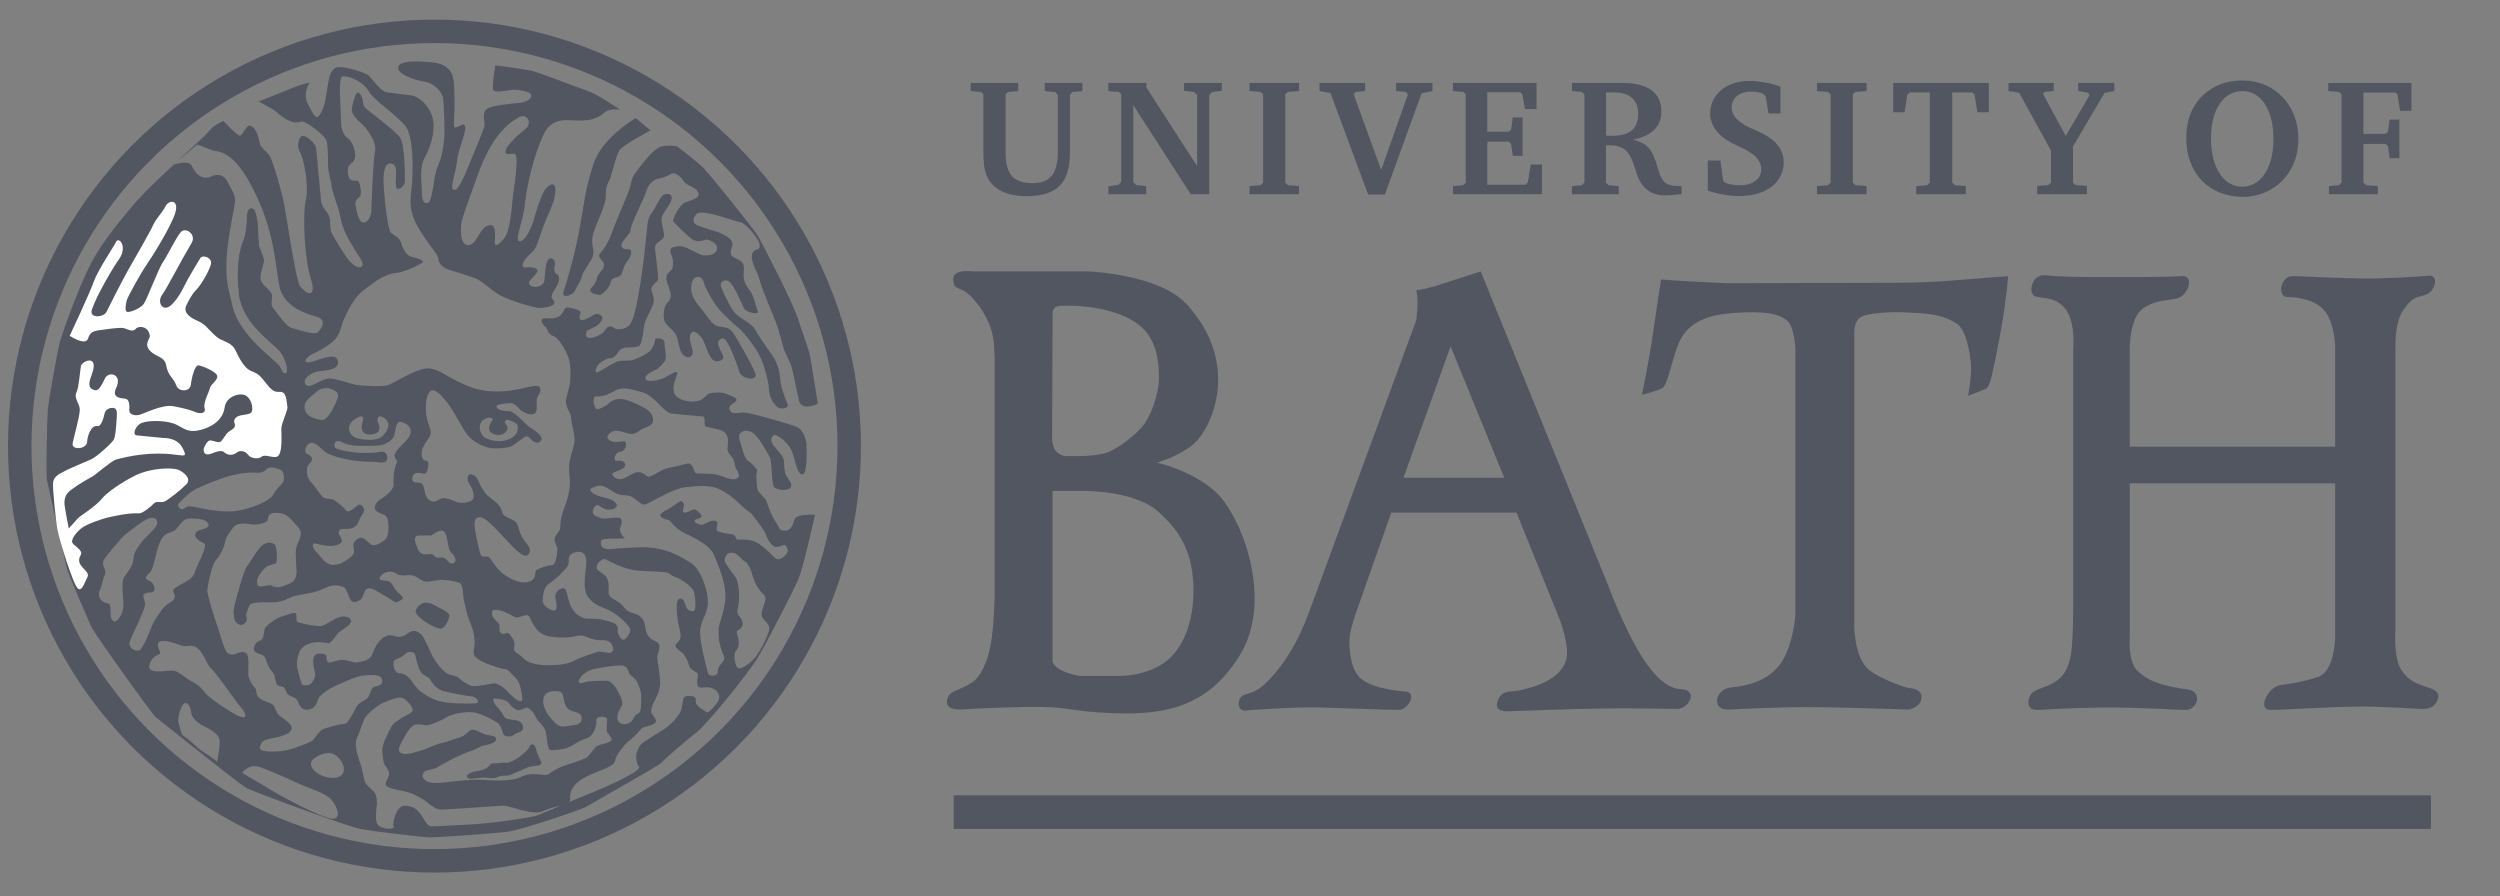 <svg xmlns="http://www.w3.org/2000/svg" width="159" height="57" viewBox="0 0 159 57"><rect x="0" y="0" width="159" height="57" fill="#808080" stroke="none"/><path fill="none" d="M-2.425-1.58h60.165v60.165h-60.165zM-5.238-4.528h65.796v65.795h-65.796z"/><circle stroke="#515661" stroke-width="1.493" stroke-miterlimit="3.864" cx="27.632" cy="28.371" r="26.378" fill="none"/><path fill="#515661" d="M32.54 48.424c.396-.158 1.055-.688 1.134-.924.079-.234.316-.184.369 0 .052.188.211.66.316.818.105.156.105.263-.052.343-.158.079-.561.022-.825.181l-.804.346c-.211.131-.369.146-.633.146-.263 0-.443.117-.574.144-.132.025-.594-.027-.805-.027l-.719.086c-.185 0-.357-.155-.172-.288.185-.131.366-.188.577-.212.211-.027.501-.107.659-.237.158-.133.237-.239.237-.239s.528-.022.791-.052c.264-.032.106.072.501-.085zM27.79 38.57c.233.135.756.351.782.562.026.21-.254.853-.57.853-.317 0-1.78-.812-1.545-1.215.401-.683.943-.422 1.333-.2zM38.165 18.769c-.407-.051-.83-.208-.515-.508.346-.331.259-.619.45-.848.172-.207.364-.424.313-.627-.051-.203-.458-.458-.254-.662.204-.204.56-.763.713-1.221.152-.458.966-2.34 1.119-2.747.153-.407.153-.814.356-1.069.203-.254 1.157-1.676 1.776-1.785.538-.095.947.011.947.011s1.375 1.061 1.664 1.359c.387.398 3.121 3.776 3.466 4.328.182.291 2.298 4.366 2.597 5.4.114.395.529 1.494.69 2.091.059.22.528 3.195.528 3.195s-1.028.488-1.201-.202c-.095-.381-.375-1.872-.477-2.177-.102-.306-.442-.933-.517-1.207-.076-.28-.277-1.039-.379-1.344-.102-.306-.744-1.834-.897-2.241-.153-.407-.285-.921-.349-1.068-.103-.242-.769-1.38-.057-1.573.678-.184-.697-1.663-.988-1.724-.655-.138-2.19-.771-2.742-.598-.206.064-.394.452-.241.655.152.204 1.36.466 1.654.621.251.132.809.351.758.758-.026.214-.263.547.042.752.305.203.762.209.689.868-.072.657.113.906.407 1.31.256.351.33.944.482 1.275.125.27-.768.093-.896-.207-.152-.355-.616-1.4-.897-1.655-.24-.219-.617-.026-.565.229.051.254.575 1.338.839 1.679.312.402 1.144.719 1.347 1.126.204.406.606.917.759 1.172.152.254.751.827.827 1.896.05.71.381 1.435.482 1.688.102.254-.469.345-.655.172-.304-.285-.497-.613-.521-1.07-.03-.551-.354-1.917-.855-2.635-.585-.839-.875-1.155-1.129-1.359-.254-.203-1.028-.925-1.286-1.256-.294-.379-.744-1.123-.897-1.632-.152-.508-.679-.381-.758.069-.076.433-.077.809.483 1.471.559.662.753 1.17 1.211 1.272s.713 0 1.068.611c.356.61 1.254 2.139 1.305 2.494.051.357-.894.27-1.034-.207-.123-.417-.515-1.435-.667-1.688-.152-.255-.27-.572-.575-.368-.306.203.115.796.207 1.034.115.298-.458.512-.712.207-.254-.306-.418-.932-.574-1.218-.138-.252-.478-.59-.647-.509-.341.164-.121.745-.02 1.152.101.407-.226.59-.514.375-.407-.306-.33-1.069-.585-1.424-.254-.357-.661-.561-.712-.917-.051-.356.017-.844.204-1.018.356-.331.203-.636.153-.865-.046-.205-.182-.395-.2-.679-.026-.407.25-.415.352-.618.102-.205.077-.553.015-.76-.069-.23-.292-.542.115-.644.407-.102.572-.033.828.069.254.102.874.47 1.077.47.204 0 .94.017.814-.596-.037-.18-.56-.498-.763-.396-.204.102-.601.124-.83-.052-.298-.229-1.129-1.042-1.18-1.144s.381-1.042.788-1.195c.407-.153.963-.265.811-.621-.152-.355-.749-.436-.902-.69-.153-.255-.575-.676-.88-.473-.305.204-.656.258-.86.309-.203.051-.56.356-.662.764-.101.407-.976 2.017-1.017 2.543-.016.21-.662.712-.56.967.102.254.305.152.509.204.203.05.101.458-.153.763s-.283.67-.356.814c-.123.242-.572.159-.647.401-.145.477-.399.73-.719.923zM41.375 8.291s-1.653.866-1.956 1.239c-.236.292-.56 1.793-.672 1.961-.112.168-.217.442-.217.723 0 .281.049.453-.231 1.182-.28.728-.504 1.12-.616 1.681-.112.559.224.896-.056 1.4-.28.504-.561.812-.617 1.093-.056.28-.329.639-.441.918-.112.281-.897.561-.729.057.168-.505.636-2.014.972-3.751.337-1.737.358-2.635.946-4.4.555-1.663 2.674-2.883 2.674-2.883l.943.78zM35.77 36.391c-.231.256-.591.564-.874.744s-.36.646-.386 1.028c-.026.385.591.718.771.667.18-.051.128-.411.051-.745-.078-.334.154-.616.437-.668.283-.052.257.31.462.951.205.641.745.95 1.028.977.283.026.584-.049 1.184.097.475.115.897.238.846.545-.052.311.205.746.385.695.179-.052.462-.464.411-.668-.051-.205-.745-.926-1.361-1.209-.616-.283-.925-.308-1.311-.822-.385-.514-.18-1.387-.128-2.055.051-.669-.206-.881-.565-.83-.359.051-.583.2-.551.586.025.308-.167.449-.399.707zm-4.017 2.421c-.567-.125-.47.146-.444.319.025.173.371.47.444.567.074.098-.165.812.452.564.162-.062.263.148.411.37.149.224.099.493.074.666-.024.173.321.271.543.519.376.42 1.11.492 1.603.492.494 0 1.208-.021 1.751-.318.418-.229 1.151-.424 1.375-.521.222-.1.714.127.896.033.247-.122.122-.426 0-.599-.123-.173-.482-.218-.654-.192-.173.023-.407-.029-.703-.128s-.443-.246-.888-.124c-.444.124-1.505.124-1.998-.074-.493-.195-.766-.763-.912-1.106-.152-.358-.604.036-.877-.015-.21-.036-.569-.343-1.073-.453zm2.796 5.87c.014.286.242.697.345.826.104.128.483.62.759.688.18.047.711-.067.968-.1.438-.052.545-.669.031-.796-.349-.088-.655-.173-.758-.653-.109-.51-.08-.707-.585-.69-.289.009-.794.033-.76.725zm2.608-1.286c.249-.102 1.42-.125 1.57-.076.149.052.44.359.544.601.035.083.424.69.275.966-.15.274-.31.483-.275.828.026.275.343.441.724.275.38-.167.172-.414.651-.649.185-.091.125-1.097.125-1.222s-.199-.723-.324-.872-.423-.324-.449-.474c-.025-.149-.149-.426-.449-.448-.299-.025-1.503.128-1.968.286-.464.158-.674.486-.749.608-.074.129-.023.327.325.177zm9.119-8.183c-.077.104-.254.273-.154.539.078.207.463.693.668.977.206.282.303 1.408.121 2.026-.106.364.285.485.323.865.042.41-.379.425-.379.579s.325.761-.034 1.172c-.242.275-.04 1.13.171 1.138.338.013.829-.461 1.053-.713.206-.231 1.012-1.63.862-1.965-.203-.451-.531-.418-.458-.89.036-.23.295-.803.219-.982-.077-.18-.208-.203-.464-.588-.257-.387-.359-.85-.437-1.079-.077-.231-.308-.565-.385-.592-.077-.026-.129-.076-.257-.205-.129-.128-.437-.487-.849-.282zm2.923-.481c-.379-.256-.483-.791-.586-.945-.104-.153-.776-1.16-1.007-1.264-.25-.112-.951-.951-1.696-1.336-.745-.388-1.387-.283-2.261-.207-.873.078-2.364 1.054-2.62 1.105-.257.05-.54-.335-.848-.488-.309-.154-.488-.053-.823-.154-.333-.104-.411-.23-.796-.438-.386-.206-.591-.104-.9.025-.309.128.052.386.411.514.361.128.849.154 1.081.438.23.283-.129.412-.386.438s-.513-.152-.694-.281c-.18-.129-.455.307-.352.512.102.205.352.233.558.312.206.076.977-.117 1.156-.015.18.104.086.444.009.6-.078.154.07.526.276.655.206.127-1.434-.055-1.493.195-.127.543.424.56.771.516.446-.057.252-.029 1.542-.104 1.799-.104 2.903.692 3.417 1.002s1.012 1.488 1.063 2.338c.052.849-.41 1.182-.488 1.875-.076.693.396 2.438.498 2.771.103.333.644.144.619-.038-.026-.18.042-.318.221-.552.18-.229.267-.257.112-.616-.154-.359-.28-.759-.28-1.4 0-.643.186-.608.392-1.791.206-1.185-.416-2.405-.699-3.127-.283-.72-1.798-1.311-2.081-1.488-.283-.18-.565-.463-.668-.616s-.36-.078-.591-.283c-.231-.206.296-.421.456-.509.337-.182.747-.566.854-.493.318.218-.062.597.11.701.213.127.594-.298.759-.174.205.155.657.452.138.587-.492.127.059.398.291.374.13-.015.674-.408.916-.202.174.15-.215.555.171.655.158.04.364.114.724.14.359.025.309.359.437.359s.642-.051 1.053.104c.411.153 1.051.768 1.259 1.002.318.359.707-.08.836-.261.128-.181-.065-.535-.194-.511-.128.025-.448.224-.667.075zm-11.357-9.524c-.206.257-.003.874.177.823.301-.085.589-.268.667-.344.077-.078.379-.376.919-.299.54.077 1.347.54 1.475.617.129.077.476.319.456.715-.02.396-.436.414-.738.596-.234.14-.412.309-.694.282-.283-.025-.796-.282-1.079-.18-.283.103-.54.36-.283.565.257.206.627.107.91.082.283-.025.193.609-.172.655-.412.051-.523.627-.241.586.539-.078.616.293.436.447-.18.154-.61.241-.712.346-.103.102.192.379.449.379.256 0 .714-.283.827-.347.332-.182.602-.11.893.14.245.207.797-.412 1.414-.517.617-.103 1.101-.294 1.287-.271.275.033.281.593.436.617.154.025.82.015 1.206.063.386.052.993.409 1.304.299.455-.157.058-.555.007-.71-.052-.152-.052-.333-.129-.514-.077-.182-.36-.385-.385-.642-.026-.258.231-1.028-.437-1.233-.668-.207-.986-.171-1.011-.326-.026-.154.035-.523-.12-.549-.154-.025-1.878-.146-2.087-.209-.421-.13-1.073-1.153-1.767-1.332-.693-.18-1.202-.4-1.773-.078-.593.339-.927.366-1.235.339zm-6.533 1.542c.138-.161-.271-.327-.621 0-.367.345-.092.998.207 1.119.305.124.823.297 1.356.109.391-.138.689-.338.689-.821 0-.207-.298-.354-.555-.434-.265-.083-.309.102-.256.206.051.102.302.244.025.553-.271.302-.773.185-.951 0-.239-.249.03-.643.106-.732zm-8.893.031c-.36.359-.237.743.046.974.225.184 1.153.309 1.608.138.368-.138.658-.625.632-.907-.019-.205-.18-.385-.437-.488-.257-.103-.308.205-.206.411.103.206.206.668-.462.72-.668.052-.637-.479-.54-.771.156-.462-.101-.514-.641-.077zm6.313 8.405c-.352-.316-.18-1.412-.643-1.438-.211-.012-.513.206-.667.309h-.771c-.462.053-.206.51-.077.85.206.539.745.283.899.334.155.052.181.229.386.229.206 0 .359-.104.617.205.347.415.77-.027.256-.489zm-8.634-10.235c-.54.437-.797.635-.706 1.092.103.513.874.667 1.131.667s.591-.564.745-.898c.138-.299.343-.676.163-.86-.226-.231-.87-.463-1.333-.001zm2.344 3.379c-.344-.045-.444-.098-.805-.253-.359-.154-.452.312-.298.415.155.103.644.229 1.378.297.438.042 1.102.013 1.311-.022.203-.034.574-.137.601.303.032.515-.527.309-.739.312-.272.003-.967-.032-1.379-.086-.411-.052-1.425-.274-1.792-.528-.247-.17-.458-.495-.817-.598-.36-.103-.661.561-.378.69.168.077.506.276.207.574-.414.416-.131 1.041.023 1.195s.627.835.781.989c.154.153.548.071.702.175.082.055.566.395.771.668.154.206.463-.104.72-.309.257-.207.514.205.411.41-.103.207-.154.207-.36.67-.205.461-.668.41-.976.41-.308 0-.256.309-.256.309s.205.309.205.462-.36.31-.72.31c-.359 0-.719-.104-.976-.156-.256-.051-.18.312.051.518.207.186.462.691.925.821.179.051.583-.017.72-.104.289-.185.771-.427.771-.719 0-.294-.201-.557.242-.822.344-.207.605.205.812.359.205.154.591-.026.899-.282.309-.257.252-.974.18-1.312-.078-.358-.413-.272-.694-.516-.36-.308.18-.719.18-.719s.95-.54.899-1.025c-.053-.514.068-1.08.206-1.361.091-.188-.329-.221-.046-.683.241-.395.868-.783.919-1.194.051-.412-.273-.588-.581-.69-.309-.104-.363.343-.43.735-.072.418-.483.644-.874.736-.291.066-1.448.068-1.793.021zm3.355 13.247c-.207.206-.442.276-.655.38-.252.122-.073.9.276.861.204-.021.585.209.758.481.166.267.458.612.586.688.286.171.552.414 1.103.587.606.188 1.894.186 2.331.159.437-.025.098-.41-.159-.438-.256-.025-1.663-.249-1.997-.402s-.6-.5-.676-.681c-.077-.181-.447-.221-.602-.478-.154-.258-.292-.777-.344-1.06-.052-.276-.458-.257-.621-.097zm11.766 5.234c-.203.181-.373.164-.678.316-.305.152-.634.447-1.143.523-.248.039-.657.104-.784.029-.127-.076-.185-.836-.235-1.113-.05-.279-.432-.659-.534-.765l-.229-.405c-.152-.254-.407-.435-.534-.381-.127.051-.229.127-.407.152-.178.021-.483-.206-.636-.436-.153-.229-.687-.305-.916-.305-.228 0 .026.432.179.561.153.128.355.482.432.609.076.127.432.178.687.202.254.025.508.181.508.483 0 .307-.432.307-.559.434-.127.125-.339.163-.568.088-.229-.076-.167-.477-.42-.757-.145-.159-.869-.553-1.429-.704-.559-.154-1.603.074-1.908.279-.305.202-1.043.508-1.246.508-.204 0-.395-.092-.726-.041-.331.053-.7.805-.827 1.035-.127.229-.391.665-.034.792.355.126.925-.108 1.231-.185.304-.075.94-.406 1.246-.457.306-.051.683-.229 1.069-.33.422-.11.544-.271.748-.45.204-.177.497-.017.7.085.204.102.451.173.757.225.306.051.28.252.195.336-.12.121-.365.213-.67.265-.305.051-.638.286-.829.341-.269.074-.869.354-1 .414-.286.129-1.169.615-1.272.691l-.643.168c-.204.104-.333.39-.028.617.306.229.864.163 1.373.111.509-.051 1.597-.216 2.436-.141.841.076 1.833.035 2.213-.168.381-.203.708-.222 1.064-.195.356.023.631.1.784-.028.153-.128.602-.405 1.009-.532.407-.127 1.048-.34 1.303-.467.255-.127.426-.484.62-.681.207-.205.482-.171.793-.31.21-.096.265-.104.24-.23-.025-.128-.199-.321-.275-.426-.076-.103 0-.647 0-.824 0-.18-.74-.279-.689.102.036.285-.165.787-.368.965zm.525-11.07c-.302.502-.078.481.324.799.405.321.277.805.302 1.157.025.352.482.475.683.626.202.149.367.456.619.582.251.125.52.098.796.396.277.304.171.689.367 1.058.255.473.655.326.754.681.058.21-.101.503-.126.704-.025.201.181 1.08.181 1.732 0 .653-.508 1.233-.558 1.61-.051.376.101.327.276.679.176.354-.79.432-.891.558-.1.126-.636.692-.764.764-.241.14-.896.948-.931 1.293-.069.69-2.964.793-2.861 2.413.032.497-.724.346-1.724.793-.677.305-2.088-.346-2.516-.346-.427 0-3.654.277-4.067.242-.329-.027-.857-.539-1.04-.641-.401-.219-.681-.42-1.335-.546-.654-.125-.99-.228-1.04-.378-.051-.148.147-.404.198-.607.05-.199-.101-.478-.227-.604s-.196-.771-.196-1.002c0-.365.321-.962.519-1.372.196-.412.429-.44.63-.616.201-.177.854-.339.784-.615-.05-.201-.276-.486-.553-.662-.301-.192-.823.063-1.275.24-.452.176-1.141.809-1.241 1.033-.1.227-.288.821-.471 1.227-.182.4 0 1.02.254 1.746.078.226.141.625.217.93.076.301.377.501.578.701.201.203.197.483.224.66.025.178-.19 1.129.036 1.455.226.326 1.119.348 1.018.146-.082-.164.139-1.335.691-1.335 1.127 0 1.154 1.126 1.636 1.298.107.039.917-.019 2.386-.095 2.024-.104 4.256-.521 4.343-.553.151-.049 2.037-.846 2.138-.896.1-.052 1.31-.528 2.24-.931.931-.402 2.309-1.094 2.184-1.287-.414-.646-.035-1.303.166-1.479.276-.239 1.421-.905 1.565-1.018.481-.38.835-.837.925-1.072.089-.235.104-.646.196-.841.083-.178.832-.171.756.18-.069.321.413.555.654.727.194.139.648-.521.724-.621.31-.413-.073-1.055-.903-.93-.623.096-.311-.662-.336-.839-.025-.178-.538-.243-.588-.616-.017-.129-.185-.496-.336-.672-.15-.177-.504-.332-.504-.533 0-.176.258-.229.308-.504.05-.274-.089-.677-.14-.951-.05-.277-.22-1.39.056-1.515.277-.125.348.229.448.505.101.275.51.344.56.168.05-.176.045-.689-.056-1.094-.101-.4-.879-.859-1.106-.938-.226-.074-.276-.125-.503-.276-.226-.147-1.74-.097-2.302-.215-.691-.146-1.251-.433-1.527-.582-.278-.144-.267-.173-.619.079zm-16.875 12.215c-.534-.229-1.294.235-1.395.459-.172.38.275.792.793.965.403.136 1 .172 1.206-.207.226-.414-.235-1.06-.604-1.217zm-.655-1.587c.201-.075.655-.207.992-.288.154-.037.424.001.525-.126.101-.126.432-.63.532-.882.101-.251.302-.401.605-.554.302-.15.338-.547.453-.73.133-.212.688-.084.651-.521-.038-.438-.785-.336-1.138-.311-.352.023-.792.206-1.275.414-.398.17-.722.306-1 .48-.277.178-.579.408-.655.588-.075.176-.108.405-.309.559-.202.15-.58.227-.781 0-.201-.227-.19-.505-.392-.605-.201-.101-.437-.16-.515-.301-.108-.195-.106-.343-.252-.404-.163-.065-.35-.01-.427-.25-.094-.287-.048-.521-.288-.756-.285-.279-.351-.897-.552-1-.201-.101-.585-.178-.585-.38 0-.231.141-.509.392-.559.276-.058.227-.556.303-.757.076-.201.705-.68 1.158-.805.454-.127.68-.252.806-.178.126.075-.025.479.126.555.151.075 1.31.353 1.611.227.303-.125.932-.604 1.31-.578.378.023.555.176.428.429-.125.251-.705.479-.855.729-.152.251-.479.554-.479.554s-.277-.05-.579-.075c-.302-.025-1.108.051-1.334.654-.227.604-.126 1.008-.076 1.184.05.178.177.683.227.808.05.126.403.126.554.024.151-.102.355-.492.304-.695-.05-.2-.276-1.031.069-1.207.249-.121.68-.012.655.142-.025.147.04.431.241.379.201-.052.591-.173.793-.173.201 0 .715.193.896.173.872-.104.946-.417 1.034-.653.24-.654.765-1.25 1.344-1.035.551.203.808-.176 1.059-.276.252-.101.403-.024.63.151.227.175.528 1.031.806 1.512.276.479.657.88.884 1.007.226.125.648.161.723.263.076.102.523.446.825.521.303.076 1.306-.167 1.457-.167s.584.251.812.503c.227.253.274.271.476.449.202.176.501.305.477.027-.025-.277-.118-1.041-.42-1.316-.302-.277-.47-.57-.697-.57-.226 0-.752-.205-.872-.242-.437-.137-.818-.361-.98-.505-.224-.194-.08-.687-.065-.877.022-.306-.069-.807-.219-1.167-.345-.828-.345-1.139-.444-1.512-.118-.447-.037-1.077-.313-1.18-.277-.101-.931-.238-1.379-.17-.503.076-.713.16-.964.033-.252-.128-.462-.396-.966-.347-.504.052-.582-.036-.758-.14-.175-.101-.438-.125-.689 0-.252.127-.436.397-.208.449.226.051.503.023.629.176.126.15.202.377.378.556.176.177.428.354.353.454-.076.1-.403.275-.479.226-.075-.05-.49-.325-.817-.503-.327-.177-.647-.467-.958-.361-.203.067-.237.57-.414.696-.177.124-.456.236-.607.068-.152-.175-.286-.787-.462-.862-.176-.074-.634-.217-1.137.034-.504.253-.811.296-1.035.345-.31.069-.689.104-1.034.207-.273.082-.655.381-1.344.381-.481 0-1.406-.062-1.482.24-.075.303-.253.485-.152.711.101.229-.251.684-.604.381-.353-.304-.202-1.06-.126-1.311.075-.252.543-2.071.745-2.298.201-.229.689-1.179 1.068-1.413.269-.166.654-.143.755.107.101.252.126.981.025 1.107l-.554.177c-.251.151-.665.724-.64.95.026.229-.065.357.313.333.377-.024.482-.133.583-.058.101.074.432.187.759.035.327-.15.898-.153.848-1.035-.05-.881-.101-1.258.05-1.61.151-.353.403-.729.025-1.134-.378-.402-.652-.813-1.154-.863-.95-.094-.628.403-.804.529-.177.125-.641.259-1.069.184-.428-.074-.898-.072-1.103.241-.248.38-.428.539-.479.866-.05.328-.302.854-.529 1.107-.227.252-.256.439-.372.815-.111.362-.216.971-.242 1.173-.025.202.462 1.788.638 2.268.177.479.428 1.512.63 1.688.201.177.402.15.629.05.227-.099.529-.149.654.103.126.25.034 1.136.068 1.343.042.248.285.622.411.748s.05.274.151.479c.101.2.252.274.503.377.252.102.504.15.604.379.101.227.125.428.428.629.302.201.654.453.654.705s-.327.401-.73.527c-.403.126-1.034.154-1.158.377-.127.229-.269.422.058.521.328.103 1.244.092 1.849-.11.604-.202 1.275-.442 1.391-.61.111-.164.393-.571.594-.647zm-6.579.819c.014-.529-.691-.844-1.02-1.014-1.138-.586-.605-1.068-1.034-1.413-.386-.309-.674 1.037-.571 1.218s.104.722.386.875c.283.152.713.608.919.779.156.133 1.045.647 1.149.828.001 0 .158-.742.171-1.273zm1.424 1.968c.164.099 1.469.854 1.829 1.085s2.959 1.661 3.808 1.815c.849.152.323-1.031-.154-1.367-.56-.394-1.212-.528-2.137-.965-.925-.438-1.949-.844-2.179-.926-.757-.273-1.167.358-1.167.358zm-5.91-6.82c-.077.566 1.037.311 1.448.311s.747.418 1.235.677c.487.257.693.487.925.796.231.311 1.729 1.266 2.004 1.389.694.309.591-.076.206-.541-.466-.558-1.588-2.232-1.922-2.488-.217-.168-.529-1.276-1.068-1.379-.54-.104-.275.137-1.068-.141s-1.197-.258-1.207.034c-.011.321.292.53.05.635-.294.122-.475.244-.603.707zm-.621-.965c.463-.488.644-1.408 1.055-2.051.411-.646.617-.848.9-1.002.282-.153.359-.336.23-.616-.098-.218 0-.283.463-.54.462-.258.749-.344.903-.857.103-.343.847-1.643.551-1.758-.295-.117-.603-.331-.551-.587.051-.256.485-.267.716-.396.231-.129.154-.283-.077-.438-.232-.151-.849-.179-1.157-.127-.309.051-.463.438-.745.692-.283.258-.499.074-.848.539-.308.41-.463 1.517-.617 1.899-.154.386-.231.284-.386.54-.154.26.309.206.437.489.128.28.129.498-.128.514-.85.054-.339.4-.39.812-.046.371-.851 1.957-.977 2.334-.102.31.262.631.621.553zm-1.957-2.975c.242.127-.026.804.269 1.08.215.199.583-.312.655-.793.089-.601-.215-1.562.081-2 .295-.438.55-.709.577-1.173.026-.462.361-.819.577-1.104.216-.283.794-.752.901-1.034.106-.284-.092-.518-.469-.413s-1.119.726-1.544 1.046c-.217.163-1.237 1.393-1.34 1.574-.253.445.292.6-.028 1.16l-.184.689c-.296.49.021.89.505.968zm4.766-6.039c.197-.123.264-.189.56-.143.296.051 1.79.43 2.801.281 1.011-.148 2.125-.66 2.297-.98s.492-.636.64-.811c.148-.172.089-.73-.107-.809-.197-.071-.668-.299-.915-.053s-.481.239-.753.215c-.271-.023-.881.032-1.526.194-.516.129-1.848.644-2.297.896-.44.248-.86.723-1.008.869-.148.153.111.463.308.341zm.864-23.169l-1.535 1.297s1.006-.355 1.19.059c.271.612.735.919 1.24.677.444-.211.832-.081 1.057.38.259.527.504.773.447 1.283-.103.925-.899 3.726-.359 5.704.271.999.154 1.438 1.258 2.8.584.72 1.773 1.671 1.928 1.876.154.206.206.565.411.462.206-.103-.025-.976-.437-1.439-.411-.462-2.338-1.747-2.544-3.545-.206-1.799.052-2.929.257-3.392.206-.462.25-1.333.25-1.591 0 0-.004-.577.345-.505.267.055.368 1.019.368 1.378 0 .36.065 1.027.065 1.027s.308.719.308.925c0 .205-.308.925-.205 1.233.103.309.514.566.668.822.154.257-.104.668.102.925.206.258.822 1.182 1.182 1.285s1.466.492 1.671.286c.206-.205.668-.794-.103-1-.771-.206-1.979-.675-2.287-1.753-.309-1.079-.221-3.314-1.608-6.14-1.387-2.827-2.292-2.526-2.774-2.711l-.895-.343zm17.791 2.077c-.953 2.688-1.065 2.773-1.009 3.613.056.84.588.896.924.392.337-.504.49-.907.924-.952.298-.03.354.418.298.978-.056.56.375.171.655-.221.279-.392.411-1.645.468-2.316.057-.672.182-1.191.215-1.743.036-.551.143-1.241-.138-1.241-.28 0-.517.104-.517-.138 0-.376.956-1.202 1.275-1.448.448-.344.105-1.043-.448-.724-.653.379-1.695 1.111-2.647 3.8zm-16.121-3.572s.9.986 1.068.931c.168-.056.39-.677.61-.634.424.083.575.837.631 1.117.056.28.451.56.601.76.252.336.84 2.548.953 3.109.112.561.723 4.83 1.009 5.21.504.672 1.037.663.7-.392-.42-1.317-.557-4.116-.333-5.068.224-.953-.155-2.731-.379-3.068-.224-.336-.065-.887.104-1 .168-.112.818.311.931.758l.321 3.447c.112.42.404.601.506.896.126.366-.001.729.167 1.065.168.336.849 1.473 1.144 1.796.344.379.724.517.817.221.1-.318-1.121-1.513-1.4-2.969-.179-.928-.588-1.654-.588-2.241-.124-.318-.113-.571-.174-.744-.074-.211.008-1.663-.16-2-.168-.336-1.35-1.26-1.592-1.155-.588.251-1.317-.394-1.602-.637-.196-.167-1.094-.646-1.094-.646s1.777-.689 2.174-.87c.36-.164 1.068-.333 1.068-.333s-.489.729-.103 1.378c.286.482.474 1.225.838.525.523-1.007.261-2.61.97-2.86.325-.115 1.737.252 2.073.533.147.123.728.979 1.092 1.036.499.077 1.135.154 1.524.199.692.08 1.209.801 1.372 1.261.448 1.26-.527 2.858-.527 2.858s-.206.473-.137 1.344c.066.854-.036 1.4.356 1.4s.392-1.681.672-2.297c.28-.615.354-1.176.418-1.688.069-.551-.013-2.443-.068-2.724-.056-.28-.462-.909-1.189-1.021-.728-.112-1.905-.56-1.625-1.009.28-.448 2.129-.225 2.409-.168.28.057.918.213 1.061.992.138.759.056 2.573.034 2.896-.034.517.508-.094.655.035.277.241-.336 1.322-.448 2.275-.112.952-.518 1.813-.181 1.87.335.056.896-1.513 1.456-2.857.56-1.344.467-1.21.467-1.378 0-.168-.164-.708.172-.931s1.448-.31 2.104-.379c.479-.051.75-.301.688-.517-.062-.216-.953-.332-1.172-.311-.344.035-1.055.208-1.227.035-.12-.121.122-1.587.122-1.587s1.647.206 2.314.343c.386.081 2.844 1.04 3.516 1.265.672.224 2.114 1.218 2.114 1.218s-.629-.144-.996.176c-.582.509-1.162.509-1.709.509-.582 0-1.634-.292-2.194.94-.561 1.232-1.037 3.109-1.149 4.286-.111 1.176-.663 2.345-.392 2.437.354.12.826-.826 1.026-1.625.143-.57.412-1.25.564-1.528.168-.308.727-.801.727-.073s-.428 1.395-.764 2.291-.38 1.353-.741 1.663c-.588.505-.78 1.009-.336.953.345-.044.862.025.654.335-.25.375-.654.562-.43.785.225.224.849.123.913-.268.064-.391.039-1.133.264-1.357.224-.224.501.071.392.449-.173.597.448.322.241 1.011-.081.268-.494.781-.437.949.056.167.644.532-.672.672-.39.041-2.109-.533-2.58-.794-.62-.345-1.135-.925-1.62-1.103-.532-.196-1.629-.517-1.792-.586-.327-.139-.535-.43-.535-.654 0-.225-.56-.84-.952-1.457-.393-.616-.953-1.345-.784-2.689.167-1.345.167-3.585-.336-4.257s-2.045-1.681-2.353-2.241c-.309-.559-1.135-.96-1.64-.96-.354 0-.114 2.239-.125 2.866-.01.583.251.988.437 1.088.187.1.491.647.462 1.134-.034.586-.576.346-.452 1.137.084.533.365.393.589.421.2.025.297.893.168 1.008-.151.134-.336.252-.28.532.056.28.167 1.12.503 1.12.337 0 .504-.504.504-.784s.112-3.193.225-3.697c.112-.504-.225-1.036-.504-1.429-.28-.392-1.072-.872-.959-1.376.112-.504.251-1.037.413-.964.31.137.267.728.379.896.113.167 1.896 1.441 2.268 1.949.309.42.317 2.437.309 2.773-.011.39-.499.67-.555.361-.105-.575.216-1.442-.343-1.481-.391-.028-.503.56-.447 1.457.056.896.251 2.801.476 2.969.224.168.504.252.616.588.112.335.285.826.701.924.477.112.896.252.588.42-.484.264-1.177.558-1.513.587-.952.084-1.665.765-2.134 1.104-.62.449-1.068 1.379-1.344 2.034-.049.116-.16.808-.552 1.172-.464.431-1.083.725-1.378.861-.364.168-.697.629-.138.517.561-.112 1.653-.701 1.765-.056.102.585-.924.589-1.288.645-.351.055-1.093.504-.729.868.258.257.997-.446 1.513-.42.56.028 1.261.364 1.765.42.504.056 1.525.125 1.933 0 .364-.112 1.849-1.12 2.605-1.063.562.041 1.175.513 1.68.756.644.308 1.33.742 2.787.713 1.466-.028 2.445-.605 2.585-.241.135.351-.179.429-.208.793-.026.352.065.659-.103.827-.213.213-.763-.039-.931-.207-.167-.168-.376-.429-.601-.429s-.98.057-.925.225c.056.168.28.28.785.28.392 0 1.12.925 1.344 1.036.225.113.84.562.729.786-.111.224-.252.224-.449.14-.257-.11-.293-.403-.573-.347l-.882.627c-.393.131-1.166.193-1.569.056-.524-.177-.926-.411-1.205-.756-.33-.41-.588-.98-.98-1.597-.393-.617-.952-1.316-1.288-1.26-.336.056-.449.784-.392 1.428.06.69.392 1.121.28 1.401-.112.281-.542.688-.56 1.148-.028.67.427.374.427.654 0 .279-.074.724-.298.666-.225-.06-.667-.131-.717.222-.056.393.173.303.476.362.287.06.277.489.333.656.056.169.105.377.357.489.419.187.488-.241.93-.168.424.07.488.17.758.252.364.11.875-.016.988-.184.112-.169.022-.628-.146-.852-.168-.223-.304-.682-.027-.729.336-.056.53.376.586.545s.276.519.482.759l.64.519c.251.251.308.446.364.646.077.27.701.363.869.588.167.225.167.672.448 1.062.28.393.588.645.308.982-.281.334-1.037-.562-1.568-1.123-.465-.486-1.121-1.258-1.513-1.258-.393 0-.393.418-.224 1.203.167.783.252 1.229.364 1.287l.417.021c.112.057.508.816 1.012 1.152s1.069.603 1.573.435c.504-.168.332-.601.444-.711.113-.113.729-.339 1.008-.339.28 0 .341-.887.341-1.055s-.229-.432-.173-.654c.057-.226.345-.477.345-.588 0-.11.044-.752.207-1.172.196-.504.513-1.377.401-2.16-.063-.448-.055-.869.112-1.431.168-.561.257-.792.168-1.288-.096-.532-.188-.798-.188-1.084 0-.253-.391-.62-.322-1.103.032-.222.259-.846.275-1.288.035-.895-.044-1.211-.207-1.584-.229-.529-.602-1.056-.792-1.126-.532-.196-.391-.481-.616-.649-.141-.106-.363-.449-.083-.504.28-.057.477.055.869-.084.422-.151.393-.616.617-.616.223 0 .938.165.869.337-.085.214-.25.747.587.276.243-.138.392-.306.672-.137.28.167.028.448-.14.616s-.756.336-.756.449c0 .112-.113.392.224.392.336 0 .755-.252.868-.364.111-.112.189-.365.42-.365.28 0 .168.224.672.168.504-.056.701-.28.924-1.177.225-.896.473-2.642.585-3.65l.206-1.953c.047-.276.189-.559.302-.67.112-.112.448-.896.672-1.065.224-.167.729-.111.503.393-.223.504-.56.745-.594 1.12-.03.34.203.84.147 1.121-.057.28-.617.336-.561.784.056.449.196 1.596.196 1.877 0 .28-.525.392-.413.785.112.391.217.644.049.979-.168.336-.452.91-.508 1.134-.057.224-.134 1.31-.345 1.402-.368.161-.896 0-1.164.209-.22.173-.335.561-.616.561-.28 0-.504.167-.728.336-.224.168-.392.7-.057.532.336-.168 1.093-.701 1.374-.701.28 0 .644 0 .812-.056s.729-.28 1.008-.504c.28-.225.405-.702.405-.814 0-.112.575-.064.575.161 0 .224.169.961.057 1.185-.112.225-.517.561-.517.561s-.8.307-.744.588c.056.28.7.14 1.036.028.336-.112.868-.532.981-.42.112.111-.364.729-.196 1.289.168.56 1.232.671 1.625.503.392-.168.44-.381.608-.437.168-.056.754-.112 1.034 0s.711.241.711.409-.561.308-.449.589c.113.28.309.28.645.224.336-.056.728.057 1.176.168.448.112 1.847.506 2.421.713.321.116.667.595.667 1.379s-.029 1.644-.253 1.654c-.414.022-.453-1.002-.733-1.561-.302-.604-1.009-1.037-1.12-.925-.112.112-.308.309.083.756.393.448.588.674.588 1.008 0 .337.046.598.101.744.07.185.406.498.347.74-.082.34-.857.262-1.082.063-.174-.153-.123-1.661-.291-1.941-.169-.28-.7-1.345-1.149-1.568-.447-.225-.924 0-.755.504.168.504.279 1.175.56 1.344.28.168.555.559.555.559l-.052.338s0 .785.112 1.011l.504.56c.056.168.336 1.01.616 1.401.28.391.173.552.565.552.393 0 .511-.312.623-.703.112-.392 1.308-.308 1.308-.308s-.714 3.268-1.058 4.112c-.128.315-1.953 3.961-2.615 5.027-.685 1.107-3.312 4.317-3.888 4.727-.42.301-2.185 1.819-2.24 1.933-.057.11-4.511 2.624-4.792 2.792-.279.168-4.077 1.449-4.917 1.562-.84.109-4.748.397-5.141.359-.627-.062-3.444-.361-4.315-.546-.884-.185-6.828-2.373-7.238-2.619-.568-.34-5.498-4.312-5.722-4.479-.224-.168-3.91-5.312-4.102-5.756-.168-.395-1.529-3.436-1.585-3.826-.057-.395-1.186-5.158-1.241-5.549-.057-.395.01-3.776.069-4.449.067-.767.577-3.438.689-3.999.111-.56 1.064-3.188 1.792-4.757.729-1.568 1.765-2.828 2.942-4.228 1.176-1.401 4.545-4.319 4.826-4.711.279-.388.918-.639.918-.639zm-9.617 26.438c-.011.243.757.529.552.863-.429.701.639.977.432 1.391-.207.413-.343.896-.586.758-.31-.172-1.19-3.08-1.328-3.769-.07-.353-.31-2.481-.276-2.964.034-.483.568-.648.62-.689.173-.138 1.626-.734 1.827-.827.334-.154 1.31-1.036 1.414-1.242.103-.206.145-.737.172-1.172.023-.368.092-.758-.137-.828-.271-.081-.569.088-.621.345-.052.257-.211.843-.448.793-.437-.092-.655.731-.655.966 0 .506-.954.586-.931.172.014-.246.448-1.655.46-2.172.008-.384-.403-.734-.207-1.126.157-.314.234-1.492.283-1.688.207-.379 1.137-.655.69.552-.133.357-.313.816.084.976.23.091.378.083.743-.701.241-.517 1.137-.275.724.586-.355.741.468.635.648.711.179.078.212.431.183.667-.04.332.34.404.621.345.28-.06 1.467-.688 2.176-.555.822.154 1.169.279 1.427.383.257.103.668.103.565-.258-.103-.359.285-1.014.336-1.271.051-.257.551-.526.459-.804-.091-.277-.975-.623-1.181-.648-.234-.029-.437.771-.488 1.233-.052.462-.767.467-.921.059-.207-.551-.517-.586-.654-1.31-.095-.498-.552-.518-.897-.792-.613-.492-.112-.862-.138-1.069-.073-.602-.694-.678-.903-.434-.217.253-.573-.036-.805-.062-.342-.038-1.2.102-1.566.15-.518.069-.584.323-.658.53-.172.482-1.164-.182-1.164-.182s1.285-2.724 1.547-3.485c.224-.653 1.316-2.287 1.378-2.448.172-.448.792.242.206 1.069-.371.522-1.412 2.271-1.723 3.205-.19.568.75.498.93.138.117-.234 1.002-2.003 1.414-2.723.411-.719 1.371-2.38 1.551-2.792.177-.405.587-.794.793-1.206.206-.412.877-.447.62.413-.26.875-1.518 2.873-1.827 3.31-.293.415-1.224 2.052-1.275 2.309-.052.257-.12.638.034.689.154.051.863-.208 1.069-.517.205-.308.958-2.294 1.215-2.654.257-.359.82-1.536 1.128-1.896.309-.359 1.019.136.69.689-.759 1.275-1.545 2.853-1.862 3.274-.37.493.036 1.206.621.621.513-.514.743-1.124.999-1.586.257-.463.639-1.087.793-1.344.155-.256.785-.033.682.378-.103.411-.615 1.312-.924 1.62-.308.309-.484.691-.639.999-.154.309 0 .575.322.781.408.262.61.244.919.552.308.308.61.672.919.827.308.155.745.263.951.674.206.411.514 1.156 1.053 1.362.438.167.566.333.849.694.403.514.565.638.925.616.437-.026.411.514.488.925.048.257-.386 1.027-.386 1.439s.09 1.567-.257 1.748c-.245.127-.788-.179-1.003.012-.206.184-.714.089-.85-.114-.183-.277-.551-.3-.712-.163-.276.237-.63.176-.828-.021-.137-.138-.505-.024-.731.074-.652.283-.552-.302-.552-.302s.181-.51.412-.51c.185 0 .461.151.616.1.146-.048.339-.481.554-.649.218-.17.5-.232.368-.574-.08-.206.122-.385.276-.437.296-.098.667-.068.805-.23.105-.123.083-.702-.276-1.01-.36-.309-1.324-.04-1.425.689-.128.925-.986 1.298-1.533 1.44-.694.179-.927 0-1.492-.308-.566-.309-1.76-.319-2.234-.141-.417.157-.669.801-.301.801l1.642.161c.565 0 1.034.207 1.248.653.245.51.229.508-.488.41-1.484-.202-2.936.084-3.758.316-.297.084-1.328.992-1.482 1.068-.111.056-.857.467-1.379.861-.521.396-.437.846-.344 1.345.023.127.169.966.207 1.104l.586-.656c.126-.147 1.069-.688 1.551-1.274.438-.532 1.714-1.265 2.107-1.45 1.121-.527 2.397-.474 2.697-.363.302.111.914.551.531.938-.382.388-1.039.888-1.312 1.053-.273.167-.55-.036-.742.157s-.711.641-.938.63c-.723-.034-1.631.187-1.896.242-.483.103-1.379.425-1.724.665-.345.242-.644.647-.655.885zM66.944 31.22v10.811c0 .27.419.539.689.658.54.242 1.048.301 1.048.301h2.307s1.647.09 2.965-.779c1.562-1.027 2.007-3.234 1.948-4.941-.081-2.306-.933-3.576-2.277-4.762-1.527-1.348-4.822-1.288-4.822-1.288h-1.858zm0-11.203l-.03 7.967s.049.412.179.63c.18.299.629.39.629.39h1.198s.779-.031 1.378-.181c.431-.107 1.62-.837 2.366-1.707.54-.629 1.048-2.097 1.048-3.085 0-2.307-.839-3.236-1.977-3.805-1.535-.768-3.505-.779-3.505-.779h-.718s-.359 0-.48.18c-.104.16-.088.39-.088.39zm-6.32-2.277c0-.66 1.258-.479 1.258-.479h7.338s4.496.164 6.26 2.097c3.446 3.774 1.621 7.811.479 8.837-.898.81-2.366 1.229-2.366 1.229s2.187.479 3.685 1.827c1.689 1.521 3.766 6.912 1.557 10.452-2.036 3.266-4.73 3.788-8.088 3.654-3.025-.118-2.456-.448-5.602-.391-2.605.051-3.975.153-3.975.153s-1.066.104-.942-.577c.122-.668.699-.546 1.593-1.134.621-.41 1.034-1.496 1.198-2.457.209-1.229.239-2.994.239-2.994v-15.275s-.03-.27-.03-.539c0-1.898-1.528-3.534-2.067-3.714-.507-.18-.507-.299-.537-.689zM89.262 30.385h6.409l-3.414-8.358-2.995 8.358zm-10.485 14.316c.175-.887.734-.176 1.916-1.438.869-.931 1.468-1.857 2.037-3.057.289-.607.72-1.799.72-1.799l6.62-18.03s.089-.629.089-1.079c0-.419-.074-.838-.074-.838s.317-.042.524-.09l.643-.164 2.921-.944 8.147 20.068s1.298 3.562 2.697 5.271c.539.66 1.168 1.198 1.887 1.229 1.166.048.509 1.257-.239 1.257-.601 0-2.815-.059-4.731-.029-2.129.029-6.053.182-6.053.182s-.838.062-.658-.569c.232-.827.868-.657 1.348-.75 1.214-.228 2.787-.81 3.058-2.035.188-.86-.419-2.456-.419-2.456l-2.758-6.828h-7.969l-2.274 6.469s-.3.896-.358 1.318c-.062.418-.062 1.887.539 2.604.6.718 2.217.928 2.995.987.777.061.181 1.166-.421 1.166-.6 0-3.055-.088-4.854-.146-1.799-.062-4.793.181-4.793.181s-.54.15-.54-.48zM105.646 17.774s.776.06 1.767.12c.958.058 2.485.12 2.485.12l10.813-.03s1.767 0 3.534-.149c1.374-.117 3.477-.27 3.477-.27s-.123 1.513-.449 3.355c-.33 1.857-.602 2.996-.602 2.996s-.148.659-.326.779c-.183.12-1.171.479-1.171.479s.228-1.257.183-1.917c-.062-.868-.313-2.27-.9-2.666-1.018-.689-2.247-.66-3.204-.719-.959-.06-2.547.03-2.966.329-.42.3-.357 1.139-.357 1.139v18.241s-.062 2.276.986 3.056c.938.696 2.434 1.119 2.434 1.119s1.062 0 .832.768c-.156.519-.81.602-.81.602s-3.804-.13-5.66-.148c-2.728-.029-4.983.127-5.821.148-1.062.031-.802-1.285.152-1.396.509-.061 1.992-.172 2.973-1.238 1.021-1.108 1.168-3.354 1.168-3.354v-16.991s-.062-1.253-.449-1.678c-.657-.718-2.364-.659-3.742-.539-1.744.151-2.778.802-3.234 1.918-.479 1.167-.689 2.665-1.05 2.846-.381.19-1.288.419-1.288.419s.407-1.833.721-4.014c.206-1.468.504-3.325.504-3.325zM130.089 17.504c-.931-.068-1.144 1.239-.596 1.361.667.148 1.226.046 1.823.735.724.832.539 2.636.539 2.636v16.474s.002 1.849-.119 2.755c-.18 1.35-.766 1.836-1.483 2.137-.644.271-1.153.307-1.241.979-.086.653.635.571.635.571s1.734-.122 4.013-.153c2.276-.028 4.629.153 5.349.153.721 0 1.154-1.154.094-1.31-1.17-.166-2.3-.37-3.141-1.149-.65-.604-.508-2.188-.508-2.188v-9.764h13.062v9.764s-.011 2.188-1.089 2.549c-1.077.357-1.642.396-2.399.518-.789.126-1.508 1.58-.608 1.58s3.681-.213 5.896-.213c1.289 0 3.377.138 3.68.15.669.029.943-.263 1.062-.67.151-.515-.486-.638-.912-.789-.5-.179-1.002-.363-1.428-1.031-.512-.806-.367-2.541-.367-2.541v-17.762s-.092-1.707.479-2.545c.625-.922.866-.81 1.407-.988.709-.238.869-1.288.238-1.229-.668.063-2.875.199-4.135.179-1.917-.03-3.98-.139-4.464-.155-.881-.031-1.056 1.336-.396 1.336.723 0 1.899.189 2.463 1.006.601.869.597 2.456.57 2.486v6.021h-13.063v-6.112s-.062-2.066.868-2.696c.666-.45 1.289-.479 2.065-.599.778-.12 1.229-1.497.39-1.438-.838.06-3.023.06-4.939.06-1.918.002-3.025-.028-3.745-.118zM61.733 5.276v.517l.664.053.148.147v3.648c0 .812.053 1.434.464 1.972.433.549 1.213.864 2.256.864 1.982 0 2.784-.854 2.784-2.783v-3.659l.147-.18.644-.063v-.516h-2.394v.517l.674.063.159.18v3.553c0 1.402-.433 2.056-1.603 2.056-1.266 0-1.719-.601-1.719-1.961v-3.69l.147-.147.654-.053v-.518h-3.025zM70.497 12.351h2.404v-.507l-.653-.084-.17-.19v-4.881l3.649 5.662h1.181v-6.295l.179-.201.622-.084v-.495h-2.404v.495l.643.084.19.201v4.512l-3.227-5.007v-.285h-2.425v.516l.675.053.148.148v5.577l-.19.19-.622.084zM79.467 12.351h3.152v-.517l-.707-.053-.168-.169v-5.619l.168-.148.707-.053v-.516h-3.152v.516l.696.053.169.148v5.619l-.169.169-.696.053zM83.922 5.276v.516l.696.127 2.394 6.453h1.064l2.34-6.443.686-.137v-.516h-2.309v.516l.633.053.114.158-1.696 4.809-1.748-4.809.114-.158.61-.053v-.516zM92.409 12.351h5.661v-1.887h-.716l-.18 1.117-.136.169h-2.447v-2.742h1.371l.145.148.107.759h.622v-2.446h-.622l-.107.76-.145.146h-1.371v-2.509h2.097l.138.137.156.928h.741v-1.655h-5.314v.516l.643.053.169.148v5.619l-.169.169-.643.053zM102.143 5.877v2.751l.379.01c1.129 0 1.668-.442 1.668-1.412 0-.865-.539-1.35-1.562-1.35l-.485.001zm-2.163-.601h3.205c1.635 0 2.479.632 2.479 1.803 0 .97-.622 1.581-1.812 1.804.506.115.864.315 1.104.654.328.463.412 1.032.612 1.561.223.579.537.737 1.244.737h.136v.506c-.368.052-.728.084-1.054.084-.453 0-.845-.127-1.098-.327-.547-.422-.645-.896-.812-1.402-.325-1.002-.602-1.456-1.666-1.456h-.18v2.372l.17.169.644.053v.517h-2.974v-.517l.621-.053.17-.169v-5.62l-.17-.147-.621-.053v-.516h.002zM108.616 12.119c.653.231 1.36.348 2.034.348 1.729 0 2.795-.907 2.795-2.162 0-.622-.338-1.191-.948-1.582-.622-.4-1.183-.558-1.509-.759-.559-.337-.854-.653-.854-1.138 0-.58.476-1.002 1.244-1.002.337 0 .58.053.771.148l.147.147.181 1.097h.76v-1.709c-.664-.231-1.329-.358-1.982-.358-1.508 0-2.49.906-2.49 2.077 0 .517.256 1.033.739 1.445.464.389.959.569 1.382.78.748.38 1.129.759 1.129 1.329 0 .58-.507 1.001-1.361 1.001-.325 0-.631-.053-.926-.147l-.14-.158-.169-1.266h-.801l-.002 1.909zM115.561 12.351h3.153v-.517l-.707-.053-.168-.169v-5.619l.168-.148.707-.053v-.516h-3.153v.516l.697.053.168.148v5.619l-.168.169-.697.053zM120.407 5.276v1.866h.726l.17-1.128.17-.137h1.263v5.735l-.177.169-.687.053v.517h3.151v-.517l-.683-.053-.18-.169v-5.735h1.266l.157.137.181 1.128h.726v-1.866zM127.742 5.276v.516l.675.106 2.024 3.669v2.056l-.168.148-.707.053v.527h3.163v-.527l-.715-.053-.17-.148v-2.31l2.004-3.405.623-.116v-.516h-2.3v.506l.632.116.086.169-1.508 2.583-1.445-2.678.093-.127.592-.053v-.516zM142.621 5.792c-1.17 0-2.003 1.118-2.003 3.004 0 1.94.854 3.079 1.981 3.079 1.159 0 1.991-1.139 1.991-3.005.003-1.949-.819-3.078-1.969-3.078zm-3.574 2.984c0-1.149.369-2.077 1.087-2.741.663-.612 1.485-.917 2.466-.917.908 0 1.678.274 2.32.823.812.696 1.255 1.708 1.255 2.899 0 1.118-.39 2.066-1.128 2.752-.645.601-1.486.928-2.373.928-2.182-.001-3.627-1.498-3.627-3.744zM148.121 12.351h3.109v-.517l-.737-.053-.179-.169v-2.456h1.413l.148.136.105.77h.622v-2.456h-.622l-.105.769-.148.138h-1.413v-2.626h2.036l.136.137.159 1.023h.726v-1.771h-5.293v.516l.676.053.169.148v5.619l-.169.169-.633.053z"/><path stroke="#515661" stroke-width="2.136" stroke-miterlimit="3.864" fill="none" d="M60.656 51.652h93.951"/><path fill="#fff" d="M4.581 34.439c-.011.244.757.528.552.862-.429.701.639.978.432 1.392s-.343.895-.586.758c-.31-.172-1.19-3.08-1.328-3.768-.07-.354-.31-2.482-.276-2.966.034-.481.568-.647.62-.688.173-.137 1.626-.732 1.827-.826.334-.154 1.31-1.036 1.414-1.243.103-.205.145-.736.172-1.172.022-.367.092-.757-.137-.828-.271-.08-.57.088-.622.346-.052.256-.211.842-.448.793-.437-.092-.655.73-.655.965 0 .508-.954.586-.931.172.014-.244.448-1.654.46-2.172.008-.383-.403-.732-.207-1.125.157-.314.234-1.492.283-1.688.207-.379 1.137-.655.69.552-.133.357-.313.816.084.978.23.092.378.082.743-.701.241-.518 1.137-.275.724.586-.355.741.468.634.648.71.179.078.212.432.183.668-.04.332.34.404.621.344.28-.059 1.467-.688 2.176-.555.822.154 1.169.279 1.427.383.257.104.668.104.565-.258-.103-.359.285-1.014.336-1.271.051-.256.551-.525.459-.803-.091-.277-.975-.623-1.181-.648-.234-.029-.437.771-.488 1.232-.052.463-.767.467-.921.059-.207-.551-.517-.586-.654-1.309-.095-.498-.552-.519-.897-.793-.613-.492-.112-.861-.138-1.068-.073-.603-.694-.678-.903-.435-.217.253-.573-.036-.805-.062-.342-.038-1.2.102-1.566.15-.518.068-.584.322-.658.529-.172.482-1.164-.182-1.164-.182s1.285-2.725 1.547-3.485c.224-.653 1.316-2.287 1.378-2.448.172-.448.792.242.206 1.069-.371.522-1.412 2.271-1.723 3.205-.19.567.75.498.93.138.117-.234 1.002-2.003 1.414-2.723.411-.719 1.371-2.38 1.551-2.792.177-.405.587-.794.793-1.206.206-.412.877-.447.62.413-.26.875-1.518 2.873-1.827 3.31-.293.415-1.224 2.053-1.275 2.309-.052.258-.12.639.034.689.154.051.863-.208 1.069-.518.205-.307.958-2.293 1.215-2.653.257-.358.82-1.536 1.128-1.896.309-.359 1.019.136.69.689-.759 1.274-1.545 2.853-1.862 3.274-.37.492.036 1.205.621.621.513-.515.743-1.125.999-1.586.257-.463.639-1.088.793-1.344.155-.257.785-.033.682.377-.103.411-.615 1.312-.924 1.62-.308.31-.484.69-.639.999-.154.309 0 .575.322.781.408.262.61.244.919.552.308.308.61.673.919.827.308.154.745.264.951.674.206.411.514 1.156 1.053 1.363.438.166.566.332.849.693.403.514.565.639.925.615.437-.025.411.514.488.926.048.256-.386 1.027-.386 1.439s.09 1.566-.257 1.749c-.245.127-.788-.18-1.003.012-.206.185-.714.089-.85-.116-.183-.275-.551-.299-.712-.162-.276.237-.63.176-.828-.021-.137-.137-.505-.023-.731.074-.652.284-.552-.303-.552-.303s.181-.51.412-.51c.185 0 .461.152.616.102.146-.049.339-.482.554-.65.218-.17.5-.232.368-.574-.08-.205.122-.385.276-.436.296-.1.667-.068.805-.23.105-.123.083-.703-.276-1.01-.36-.309-1.324-.041-1.425.688-.128.926-.986 1.299-1.533 1.441-.694.178-.927 0-1.492-.309-.566-.309-1.76-.318-2.234-.141-.417.156-.669.801-.301.801l1.642.16c.565 0 1.034.207 1.248.654.245.51.229.508-.488.41-1.484-.203-2.936.084-3.758.314-.297.084-1.328.992-1.482 1.068-.111.057-.857.467-1.379.861-.521.396-.437.846-.344 1.346.023.127.169.965.207 1.104l.586-.655c.126-.146 1.069-.688 1.551-1.272.438-.533 1.714-1.267 2.107-1.451 1.121-.527 2.397-.474 2.697-.363.302.111.914.551.531.939-.382.387-1.039.887-1.312 1.053s-.55-.037-.742.156c-.192.192-.711.641-.938.631-.723-.035-1.631.186-1.896.242-.483.102-1.379.424-1.724.664-.345.242-.644.646-.654.884z"/></svg>
